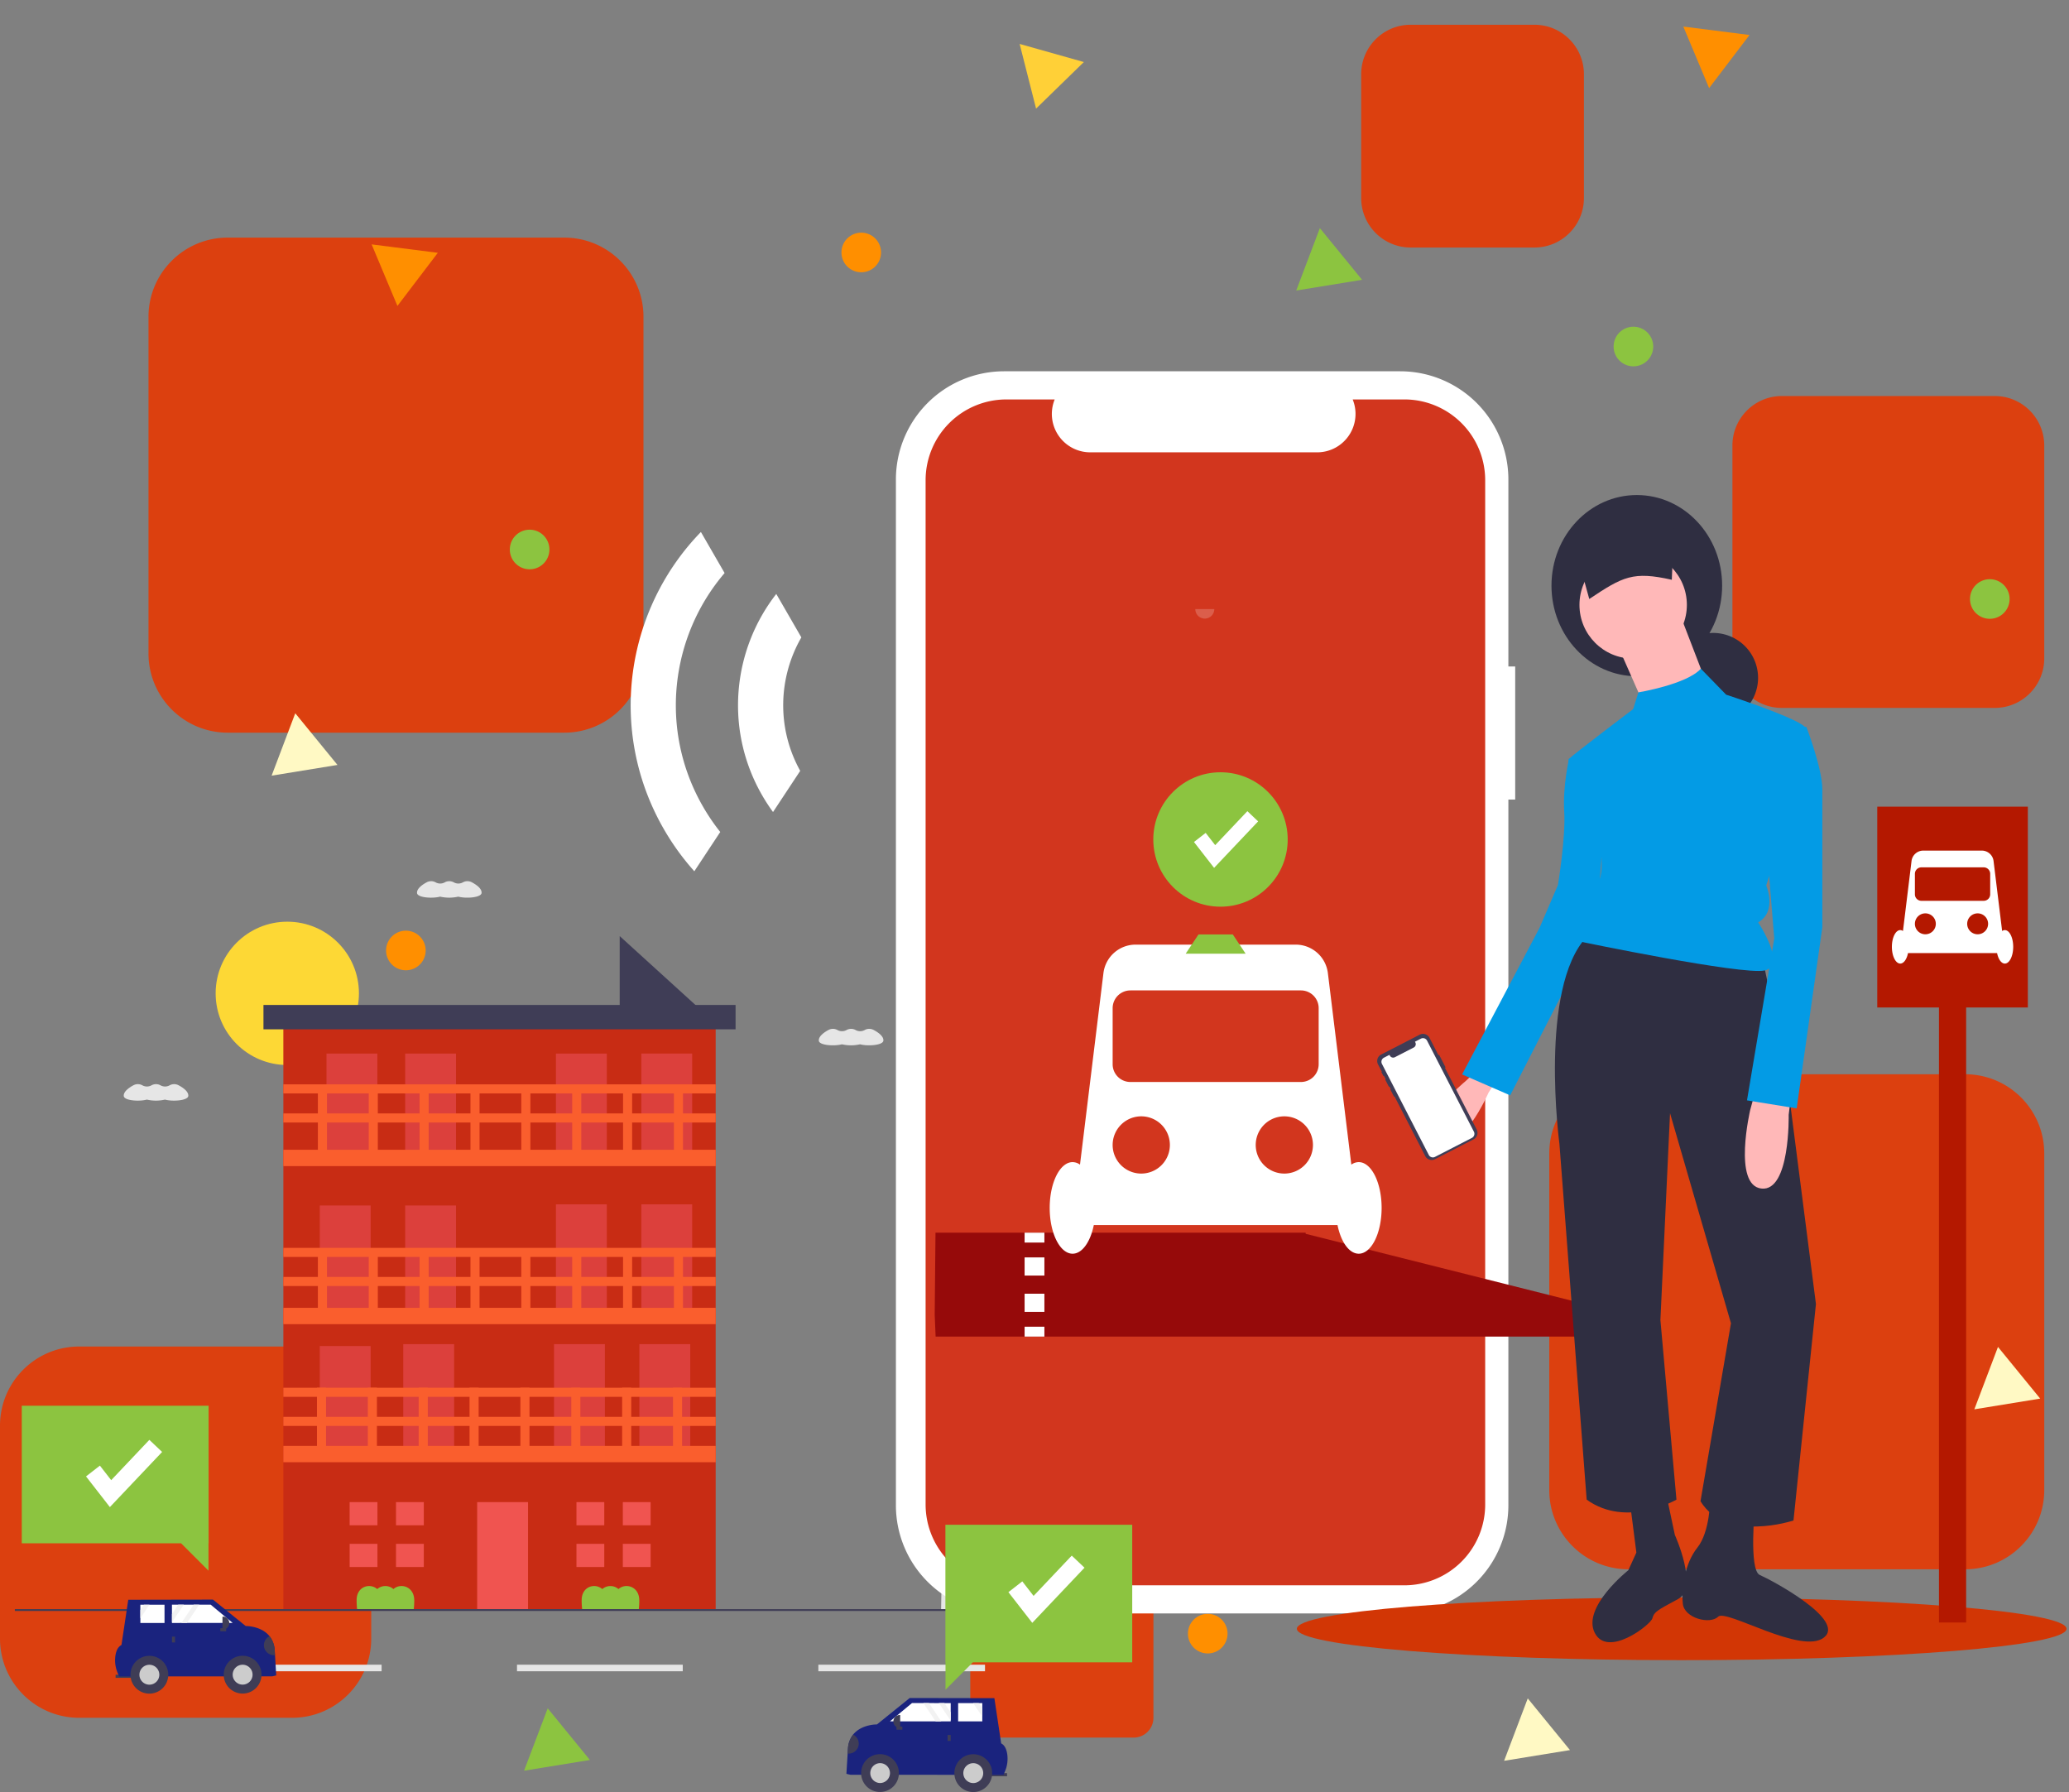 <svg width="418" height="362" fill="none" xmlns="http://www.w3.org/2000/svg"><rect width="100%" height="100%" fill="#808080" stroke="none"/><path d="M0 288c0-8.837 7.163-16 16-16h43c8.837 0 16 7.163 16 16v43c0 8.837-7.163 16-16 16H16c-8.837 0-16-7.163-16-16v-43zM313 233c0-8.837 7.163-16 16-16h68c8.837 0 16 7.163 16 16v68c0 8.837-7.163 16-16 16h-68c-8.837 0-16-7.163-16-16v-68zM30 64c0-8.837 7.163-16 16-16h68c8.837 0 16 7.163 16 16v68c0 8.837-7.163 16-16 16H46c-8.837 0-16-7.163-16-16V64zM275 15c0-5.523 4.477-10 10-10h25c5.523 0 10 4.477 10 10v25c0 5.523-4.477 10-10 10h-25c-5.523 0-10-4.477-10-10V15zM350 90c0-5.523 4.477-10 10-10h43c5.523 0 10 4.477 10 10v43c0 5.523-4.477 10-10 10h-43c-5.523 0-10-4.477-10-10V90zM196.027 318a4 4 0 014-4h29a4 4 0 014 4v29a4 4 0 01-4 4h-29a4 4 0 01-4-4v-29z" fill="#DC400F"/><path d="M340.08 5.366l13.372 1.702-8.16 10.73-5.212-12.432zM75.08 49.366l13.372 1.702-8.16 10.73-5.212-12.432z" fill="#FF8F00"/><path d="M59.652 144.081l8.528 10.439-13.304 2.166 4.776-12.605zM403.652 272.081l8.528 10.439-13.304 2.166 4.776-12.605zM308.652 343.081l8.528 10.439-13.304 2.166 4.776-12.605z" fill="#FFF9C4"/><path d="M218.972 12.532l-9.654 9.407-3.32-13.064 12.974 3.657z" fill="#FFD037"/><path d="M110.652 345.081l8.528 10.439-13.304 2.166 4.776-12.605zM266.652 46.081l8.528 10.44-13.304 2.165 4.776-12.605zM111 111a4 4 0 11-8 0 4 4 0 018 0zM334 70a4 4 0 11-8 0 4 4 0 018 0zM406 121a4 4 0 11-8 0 4 4 0 018 0z" fill="#8CC440"/><path d="M178 51a4 4 0 11-8 0 4 4 0 018 0zM248 330a4 4 0 11-8 0 4 4 0 018 0zM86 192a4 4 0 11-8 0 4 4 0 018 0z" fill="#FF8F00"/><path d="M58.041 215.133c7.994 0 14.475-6.481 14.475-14.475s-6.48-14.474-14.475-14.474c-7.994 0-14.475 6.48-14.475 14.474s6.48 14.475 14.475 14.475z" fill="#FDD835"/><path d="M142.562 204.878h-17.363v-15.784l17.363 15.784z" fill="#3F3D56"/><path d="M144.59 204.363H57.246v120.671h87.344V204.363z" fill="#C82C14"/><path d="M76.237 212.824H65.96v21.653h10.276v-21.653zM92.131 212.824H81.856v21.653H92.13v-21.653zM74.881 243.512H64.606v21.652H74.88v-21.652zM92.131 243.512H81.856v21.652H92.13v-21.652zM74.881 271.906H64.606v21.653H74.88v-21.653zM91.745 271.52H81.469v21.652h10.276V271.52z" fill="#DC403C"/><path d="M106.678 303.43H96.402v21.652h10.276V303.43z" fill="#F05450"/><path d="M122.205 271.52H111.93v21.652h10.275V271.52zM139.452 271.523h-10.276v21.653h10.276v-21.653zM122.592 243.281h-10.276v21.653h10.276v-21.653zM139.842 243.281h-10.276v21.653h10.276v-21.653zM122.592 212.824h-10.276v21.653h10.276v-21.653zM139.842 212.82h-10.276v21.653h10.276V212.82z" fill="#DC403C"/><path d="M144.59 232.254H57.246v3.303h87.344v-3.303zM144.59 257.945H57.246v1.835h87.344v-1.835zM144.59 252.07H57.246v1.835h87.344v-1.835zM65.871 295.008v-14.68h-1.835v14.68h1.835zM76.148 295.008v-14.68h-1.834v14.68h1.834zM86.422 295.008v-14.68h-1.835v14.68h1.835zM96.7 295.008v-14.68h-1.836v14.68H96.7zM106.973 295.008v-14.68h-1.835v14.68h1.835zM117.25 295.008v-14.68h-1.835v14.68h1.835zM127.527 295.008v-14.68h-1.835v14.68h1.835zM137.801 295.008v-14.68h-1.835v14.68h1.835z" fill="#FA5E2D"/><path d="M66.055 267.117v-14.679H64.22v14.679h1.835zM76.332 267.117v-14.679h-1.835v14.679h1.835zM86.606 267.117v-14.679H84.77v14.679h1.835zM96.883 267.117v-14.679h-1.835v14.679h1.835zM107.156 267.117v-14.679h-1.835v14.679h1.835zM117.434 267.117v-14.679h-1.835v14.679h1.835zM127.711 267.117v-14.679h-1.835v14.679h1.835zM137.984 267.117v-14.679h-1.835v14.679h1.835zM66.055 234.457v-14.68H64.22v14.68h1.835zM76.332 234.453v-14.68h-1.835v14.68h1.835zM86.606 234.453v-14.68H84.77v14.68h1.835zM96.883 234.457v-14.68h-1.835v14.68h1.835zM107.156 234.453v-14.68h-1.835v14.68h1.835zM117.434 234.457v-14.68h-1.835v14.68h1.835zM127.711 234.453v-14.68h-1.835v14.68h1.835zM137.984 234.457v-14.68h-1.835v14.68h1.835z" fill="#FA5E2D"/><path d="M144.59 224.914H57.246v1.835h87.344v-1.835zM144.59 219.039H57.246v1.835h87.344v-1.835zM144.59 264.18H57.246v3.303h87.344v-3.303z" fill="#FA5E2D"/><path d="M148.609 203.004H53.227v4.922h95.382v-4.922z" fill="#3F3D56"/><path d="M76.255 308.112v-4.682h-5.618v4.682h5.618zM75.787 311.859h-5.15v4.682h5.618v-4.682h-.468zM85.622 303.43h-5.618v4.682h5.618v-4.682zM85.622 311.859h-5.618v4.682h5.618v-4.682zM122.079 308.112v-4.682h-5.618v4.682h5.618zM121.611 311.859h-5.15v4.682h5.618v-4.682h-.468zM131.447 303.43h-5.619v4.682h5.619v-4.682zM131.447 311.859h-5.619v4.682h5.619v-4.682z" fill="#F05450"/><path d="M144.59 292.07H57.246v3.303h87.344v-3.303zM144.59 286.203H57.246v1.835h87.344v-1.835zM144.59 280.328H57.246v1.835h87.344v-1.835z" fill="#FA5E2D"/><path d="M83.692 323.458c0-.102-.001-.204-.004-.305-.079-2.705-2.763-3.439-4.201-2.158a2.497 2.497 0 00-3.273 0c-1.445-1.261-4.075-.579-4.162 2.095-.003.102-.005.203-.005.305.004.563.039 1.125.103 1.683h11.44c.062-.538.096-1.078.102-1.62zM129.157 323.458c0-.102-.002-.204-.005-.305-.078-2.705-2.762-3.439-4.2-2.158a2.499 2.499 0 00-3.273 0c-1.445-1.261-4.075-.579-4.162 2.095a10.34 10.34 0 00-.005.305c.004.563.038 1.125.103 1.683h11.44c.062-.538.096-1.078.102-1.62z" fill="#8CC440"/><path d="M191.898 325.263h-1.769l.59-34.56h.589l.59 34.56z" fill="#E6E6E6"/><path d="M193.373 268.946l2.855-4.414a65.953 65.953 0 00-2.93-6.859l-1.846 1.492 1.462-2.26c-1.394-2.743-2.49-4.471-2.49-4.471s-5.728 9.025-7.641 18.582l3.665 5.663-4.057-3.277a26.744 26.744 0 00-.223 3.357c0 11.318 3.696 20.493 8.256 20.493 4.56 0 8.256-9.175 8.256-20.493 0-3.508-.794-7.179-1.889-10.575l-3.418 2.762zM137.936 336.277h-33.487v1.324h33.487v-1.324zM199 336.277h-33.668v1.324H199v-1.324zM77.096 336.277h-33.53v1.324h33.53v-1.324z" fill="#E6E6E6"/><path d="M198.862 325.051H3v.369h195.862v-.369zM199.51 358.803l3.943.002v-.626l-3.943-.002v.626z" fill="#3F3D56"/><path d="M171 358.318l.814.188 30.92.017.278-.648a6.534 6.534 0 00.48-3.536c-.133-.894-.466-1.783-1.224-2.169l-1.373-9.139-17.106-.031-6.618 5.338s-3.122-.056-4.819 2.056a4.956 4.956 0 00-1.036 2.729l-.067 1.099-.249 4.096z" fill="#1A237E"/><path d="M177.791 361.984a3.819 3.819 0 10-.002-7.638 3.819 3.819 0 00.002 7.638z" fill="#3F3D56"/><path d="M177.791 360.175a2.008 2.008 0 100-4.019 2.01 2.01 0 000 4.019z" fill="#CCC"/><path d="M196.631 361.996a3.819 3.819 0 10-.002-7.638 3.819 3.819 0 00.002 7.638z" fill="#3F3D56"/><path d="M196.631 360.183a2.01 2.01 0 10-.001-4.02 2.01 2.01 0 00.001 4.02z" fill="#CCC"/><path d="M179.801 347.714l9.236.004h1.127l1.904.002v-.139l.001-1.674.002-1.88h-1.267l-1.127-.001-1.997-.001h-1.128l-2.305-.002-4.446 3.691zM193.57 347.72l4.882.002.001-.958v-1.673l.001-1.061h-.714l-1.128-.001-3.04-.002-.002 3.693z" fill="#fff"/><path d="M191.44 351.664h.626l.001-1.189-.626-.001-.001 1.19zM182.304 349.407l.001-.626h-1.19v.626h1.189z" fill="#3F3D56"/><path d="M181.863 349.055h-.069a1.312 1.312 0 01-1.307-1.309 1.305 1.305 0 011.309-1.308h.069l-.002 2.617zM171.25 354.223a2.026 2.026 0 002.161-1.45 2.019 2.019 0 00-1.057-2.378 4.957 4.957 0 00-1.037 2.729l-.067 1.099z" fill="#3F3D56"/><path d="M189.676 344.023l2.391 3.555.001-1.674-1.265-1.879-1.127-.002zM196.613 344.031l1.841 2.736v-1.674l-.713-1.06-1.128-.002zM186.551 344.023l2.485 3.694h1.127l-2.485-3.694h-1.127z" fill="#F2F2F2"/><path d="M93.531 178.231l-.025.014a1.882 1.882 0 01-1.799.006l-.047-.025a1.892 1.892 0 00-1.797.006l-.023.013a1.882 1.882 0 01-1.8.006l-.048-.026a1.89 1.89 0 00-1.78-.003c-.836.45-1.967 1.221-1.962 2.091 0 .034.002.068.006.102.097.904 3.044 1.134 4.662.708a8.22 8.22 0 003.667 0c1.612.433 4.618.185 4.706-.729a1.03 1.03 0 00.005-.103c-.005-.87-1.146-1.632-1.988-2.076a1.878 1.878 0 00-1.777.016zM174.707 208.059l-.025.014c-.276.151-.585.23-.899.232a1.897 1.897 0 01-.947-.251 1.894 1.894 0 00-1.797.006l-.024.013a1.89 1.89 0 01-1.798.007l-.05-.027a1.886 1.886 0 00-1.779-.003c-.836.45-1.967 1.221-1.962 2.091 0 .034.002.068.006.103.097.903 3.044 1.133 4.662.707a8.224 8.224 0 003.667 0c1.612.433 4.618.185 4.706-.729.003-.034.005-.068.005-.103-.005-.87-1.146-1.632-1.988-2.076a1.882 1.882 0 00-1.777.016zM34.282 219.231l-.026.014a1.882 1.882 0 01-1.799.006l-.047-.025a1.892 1.892 0 00-1.797.006l-.023.013a1.882 1.882 0 01-1.8.006l-.048-.026a1.89 1.89 0 00-1.78-.003c-.836.45-1.967 1.221-1.962 2.091 0 .034.002.068.006.102.097.904 3.044 1.134 4.663.708a8.22 8.22 0 003.666 0c1.612.433 4.618.185 4.706-.729a1.03 1.03 0 00.005-.103c-.005-.87-1.146-1.632-1.988-2.076a1.878 1.878 0 00-1.776.016z" fill="#E6E6E6"/><path d="M27.299 338.301h-3.944v.626H27.3v-.626z" fill="#3F3D56"/><path d="M55.807 338.439l-.813.188-30.92.017-.278-.648a6.537 6.537 0 01-.48-3.535c.132-.895.466-1.784 1.224-2.17l1.372-9.139 17.107-.031 6.618 5.338s3.122-.056 4.818 2.056a4.955 4.955 0 011.037 2.729l.067 1.099.248 4.096z" fill="#1A237E"/><path d="M49.017 342.105a3.818 3.818 0 100-7.637 3.818 3.818 0 000 7.637z" fill="#3F3D56"/><path d="M49.017 340.296a2.009 2.009 0 10.001-4.018 2.009 2.009 0 000 4.018z" fill="#CCC"/><path d="M30.177 342.117a3.818 3.818 0 100-7.637 3.818 3.818 0 000 7.637z" fill="#3F3D56"/><path d="M30.177 340.308a2.01 2.01 0 100-4.02 2.01 2.01 0 000 4.02z" fill="#CCC"/><path d="M47.008 327.835l-9.236.005h-1.128l-1.903.001v-.139l-.001-1.674-.002-1.879h1.267l1.127-.002 1.997-.001h1.128l2.305-.001 4.446 3.69zM33.24 327.845l-4.882.002-.001-.958v-1.673l-.002-1.061h.715l1.128-.001 3.04-.002.001 3.693z" fill="#fff"/><path d="M35.368 330.594h-.626v1.189h.626v-1.189zM45.696 329.524v-.626l-1.19.001v.626l1.19-.001z" fill="#3F3D56"/><path d="M44.945 326.559h.07a1.303 1.303 0 011.208.807 1.31 1.31 0 01-1.209 1.809h-.069v-2.616zM55.56 334.344a2.026 2.026 0 01-2.16-1.45 2.022 2.022 0 011.057-2.378 4.956 4.956 0 011.037 2.729l.067 1.099z" fill="#3F3D56"/><path d="M37.135 324.148l-2.392 3.555v-1.674l1.264-1.879 1.128-.002zM30.196 324.152l-1.84 2.736v-1.674l.713-1.06 1.127-.002zM40.257 324.145l-2.485 3.693h-1.127l2.484-3.693h1.128z" fill="#F2F2F2"/><path d="M4.398 283.957h37.745v27.792h-.023v5.533l-5.533-5.533H4.398v-27.792z" fill="#8CC440"/><path d="M22.199 304.436l-4.82-6.196 2.803-2.181 2.282 2.935 7.71-8.139 2.578 2.443-10.553 11.138zM306.116 134.628h-1.378V96.86a21.87 21.87 0 00-6.403-15.457A21.865 21.865 0 00282.878 75H202.86A21.86 21.86 0 00181 96.86v207.202a21.853 21.853 0 006.403 15.458 21.852 21.852 0 0015.457 6.402h80.018a21.848 21.848 0 0015.457-6.402 21.87 21.87 0 006.403-15.458V161.513h1.378v-26.885z" fill="#fff"/><path d="M283.728 80.688h-10.445a7.763 7.763 0 01-3.534 9.774 7.756 7.756 0 01-3.647.91h-45.841a7.759 7.759 0 01-7.715-6.964 7.77 7.77 0 01.534-3.72h-9.755a16.33 16.33 0 00-11.544 4.78A16.315 16.315 0 00187 97.013v206.899c0 2.144.422 4.266 1.243 6.247a16.311 16.311 0 008.834 8.835 16.336 16.336 0 006.248 1.242h80.403a16.327 16.327 0 0015.082-10.077 16.313 16.313 0 001.243-6.247V97.012a16.323 16.323 0 00-16.325-16.325z" fill="#D2361E"/><path d="M328.811 265.579l-65.031-16.348V249H155.406h33.593l-.161 16.579.189 4.421h139.972v-4.421h-.188z" fill="#960A0A"/><path d="M274.505 234.752a2.63 2.63 0 00-1.496.504l-4.737-38.689a6.55 6.55 0 00-6.498-5.751h-32.348a6.546 6.546 0 00-6.498 5.751l-4.737 38.689a2.636 2.636 0 00-1.496-.504c-2.554 0-4.625 4.141-4.625 9.249 0 5.108 2.071 9.25 4.625 9.25 1.94 0 3.599-2.393 4.286-5.781h49.238c.687 3.388 2.345 5.781 4.286 5.781 2.554 0 4.624-4.142 4.624-9.25s-2.07-9.249-4.624-9.249zm-43.936 2.312a5.78 5.78 0 01-4.087-9.869 5.78 5.78 0 118.175 8.176 5.79 5.79 0 01-4.088 1.693zm28.905 0a5.785 5.785 0 01-5.341-3.569 5.785 5.785 0 011.253-6.3 5.788 5.788 0 016.3-1.253 5.785 5.785 0 013.569 5.341 5.789 5.789 0 01-1.693 4.088 5.783 5.783 0 01-4.088 1.693zm6.937-22.086a3.597 3.597 0 01-1.05 2.536 3.588 3.588 0 01-2.537 1.051h-34.449a3.588 3.588 0 01-3.587-3.587v-11.325a3.593 3.593 0 011.051-2.536 3.588 3.588 0 012.536-1.051h34.449a3.593 3.593 0 012.537 1.051 3.58 3.58 0 011.05 2.536v11.325z" fill="#fff"/><path d="M251.654 192.647h-12.111l2.595-3.893h6.921l2.595 3.893zM246.577 183.154c7.498 0 13.577-6.079 13.577-13.577S254.075 156 246.577 156 233 162.079 233 169.577s6.079 13.577 13.577 13.577z" fill="#8CC440"/><path d="M245.282 175.31l-4.063-5.225 2.363-1.838 1.924 2.474 6.5-6.862 2.174 2.06-8.898 9.391zM211 249h-4v2h4v-2zM211 265h-4v-3.667h4V265zm0-7.333h-4V254h4v3.667zM211 268h-4v2h4v-2z" fill="#fff"/><path opacity=".2" d="M245.323 123.039a1.916 1.916 0 11-3.835 0" fill="#fff"/><path d="M339.752 335.357c42.941 0 77.751-2.838 77.751-6.339 0-3.501-34.81-6.338-77.751-6.338S262 325.517 262 329.018s34.811 6.339 77.752 6.339z" fill="#D23605"/><path d="M299.914 214.805l-3.896 3.654s-10.558 8.61-5.658 11.768c4.901 3.158 10.365-9.505 10.365-9.505l2.105-3.267-2.916-2.65z" fill="#FFB8B8"/><path d="M322.498 151.988l-5.507 1.296s-1.295 5.506-.971 10.689c.323 5.182-1.268 14.801-1.268 14.801l-3.734 8.685-15.635 29.579 9.719 4.226 17.396-33.97 1.619-21.702-1.619-13.604z" fill="#039BE5"/><path d="M330.685 136.602c9.522 0 17.24-8.194 17.24-18.301 0-10.107-7.718-18.301-17.24-18.301-9.521 0-17.24 8.194-17.24 18.301 0 10.107 7.719 18.301 17.24 18.301z" fill="#2F2E41"/><path d="M345.98 145.994a9.07 9.07 0 10-.002-18.138 9.07 9.07 0 00.002 18.138z" fill="#2F2E41"/><path d="M339.664 124.777l4.859 12.633-12.309 5.182-1.08-2.449-3.779-8.564 12.309-6.802z" fill="#FFB8B8"/><path d="M356.185 194.097l4.534 21.378 6.155 47.938-4.535 43.728s-13.604 4.534-18.787-3.887l6.154-35.954-12.308-42.432-1.944 41.784 3.24 36.278s-10.042 5.83-18.139 0l-5.507-71.908s-4.21-31.419 5.507-41.784l35.63 4.859z" fill="#2F2E41"/><path d="M329.949 133.038c5.992 0 10.85-4.858 10.85-10.851 0-5.993-4.858-10.851-10.85-10.851-5.993 0-10.851 4.858-10.851 10.851 0 5.993 4.858 10.851 10.851 10.851z" fill="#FFB8B8"/><path d="M329.946 143.243l1.061-3.382s9.776-1.611 12.617-4.783l5.109 5.25s13.928 4.534 15.871 6.478c1.943 1.943-7.774 32.067-7.774 32.067s2.268 5.182-1.619 7.449c0 0 5.83 8.746 1.295 9.718-4.534.971-37.249-5.831-37.249-5.831s-2.267-3.887 2.915-5.506c0 0-1.943-4.535.324-6.154 2.267-1.62.324-10.689.324-10.689s-6.802-13.604-5.83-14.576c.971-.972 12.956-10.041 12.956-10.041z" fill="#039BE5"/><path d="M361.691 222.6l-.324 2.591s.324 15.548-5.506 14.9c-5.831-.648-2.268-15.872-2.268-15.872l.972-3.563 7.126 1.944z" fill="#FFB8B8"/><path d="M354.563 304.225s-1.296 12.957.972 13.928c2.267.972 17.491 9.07 12.956 12.633-4.535 3.563-19.758-5.831-21.378-4.211-1.619 1.619-6.802.324-7.126-2.591-.324-2.915.324-8.098 2.915-11.337 2.592-3.239 2.592-9.717 2.592-9.717l9.069 1.295z" fill="#2F2E41"/><path d="M336.103 299.367l2.267 10.689s4.859 10.689.648 12.956c-4.211 2.268-4.859 2.592-5.183 3.887-.323 1.296-9.069 8.098-11.66 2.916-2.592-5.183 6.802-12.633 6.802-12.633l1.619-3.563-1.619-12.632 7.126-1.62zM321.08 120.997c6.82-4.551 8.859-5.639 16.676-3.881l.469-11.405-20.202 4.238 3.057 11.048z" fill="#2F2E41"/><path d="M361.691 147.129l3.239-.324s3.239 8.421 3.239 12.632v27.856l-5.183 36.602-10.041-1.62 5.507-32.714-1.62-19.759 4.859-22.673z" fill="#039BE5"/><path d="M397.22 198.867h-5.493v128.882h5.493V198.867z" fill="#B41800"/><path d="M409.686 162.949h-30.424v40.566h30.424v-40.566z" fill="#B41800"/><path d="M405.037 187.882a.958.958 0 00-.546.184l-1.732-14.14a2.394 2.394 0 00-2.375-2.102h-11.822a2.396 2.396 0 00-2.375 2.102l-1.731 14.14a.963.963 0 00-.547-.184c-.934 0-1.69 1.513-1.69 3.38s.756 3.381 1.69 3.381c.709 0 1.315-.875 1.566-2.113h17.996c.251 1.238.857 2.113 1.566 2.113.934 0 1.69-1.514 1.69-3.381 0-1.867-.756-3.38-1.69-3.38zm-16.057.845a2.113 2.113 0 110-4.226 2.113 2.113 0 010 4.226zm10.564 0a2.113 2.113 0 110-4.226 2.113 2.113 0 010 4.226zm2.535-8.072a1.306 1.306 0 01-.384.927 1.315 1.315 0 01-.927.384h-12.59a1.31 1.31 0 01-1.311-1.311v-4.139a1.31 1.31 0 011.311-1.311h12.59a1.31 1.31 0 011.311 1.311v4.139z" fill="#fff"/><path d="M290.783 213.141l1.233 2.396a.09.09 0 01.006.072.096.096 0 01-.046.055l-.06.03 6.423 12.481a1.465 1.465 0 01-.632 1.972l-7.798 4.014a1.468 1.468 0 01-1.617-.185 1.469 1.469 0 01-.355-.447l-6.198-12.043-.043.022a.067.067 0 01-.089-.028l-.702-1.364a.055.055 0 01-.007-.025.06.06 0 01.003-.026.059.059 0 01.012-.022.065.065 0 01.021-.016l.043-.023-.265-.513-.043.022a.066.066 0 01-.053.004.07.07 0 01-.041-.034l-.692-1.345a.07.07 0 01.03-.093l.043-.023-.36-.701-.044.023a.067.067 0 01-.024.007.085.085 0 01-.023-.003.072.072 0 01-.021-.012.04.04 0 01-.015-.019l-.378-.734a.059.059 0 01-.004-.047.066.066 0 01.03-.036l.044-.022-.764-1.487a1.463 1.463 0 01.632-1.971l7.798-4.014a1.463 1.463 0 011.972.632l1.798 3.494.06-.031a.093.093 0 01.126.04z" fill="#3F3D56"/><path d="M288.31 210.215l9.464 18.388a.932.932 0 01-.402 1.251l-7.465 3.842a.918.918 0 01-.708.059.916.916 0 01-.543-.46l-9.463-18.388a.923.923 0 01.117-1.025.916.916 0 01.284-.226l1.117-.575.074.143a.763.763 0 001.03.33l3.797-1.953a.768.768 0 00.33-1.031l-.074-.143 1.191-.613a.923.923 0 011.026.117.94.94 0 01.225.284z" fill="#fff"/><path d="M228.744 308H191v27.792h.023v5.533l5.533-5.533h32.188V308z" fill="#8CC440"/><path d="M208.55 327.819l-4.82-6.197 2.803-2.18 2.282 2.934 7.71-8.138 2.578 2.443-10.553 11.138zM161.666 155.714c-4.818-8.685-4.412-18.899.232-26.959l-5.067-8.776c-8.875 11.376-10.49 27.449-2.832 40.714a37.157 37.157 0 002.176 3.338l5.491-8.317zM142.049 162.974c-8.939-15.482-6.649-34.365 4.342-47.22l-4.786-8.29c-15.261 15.691-18.943 40.179-7.458 60.072a50.342 50.342 0 006.128 8.46l5.238-7.933a41.455 41.455 0 01-3.464-5.089z" fill="#fff"/></svg>